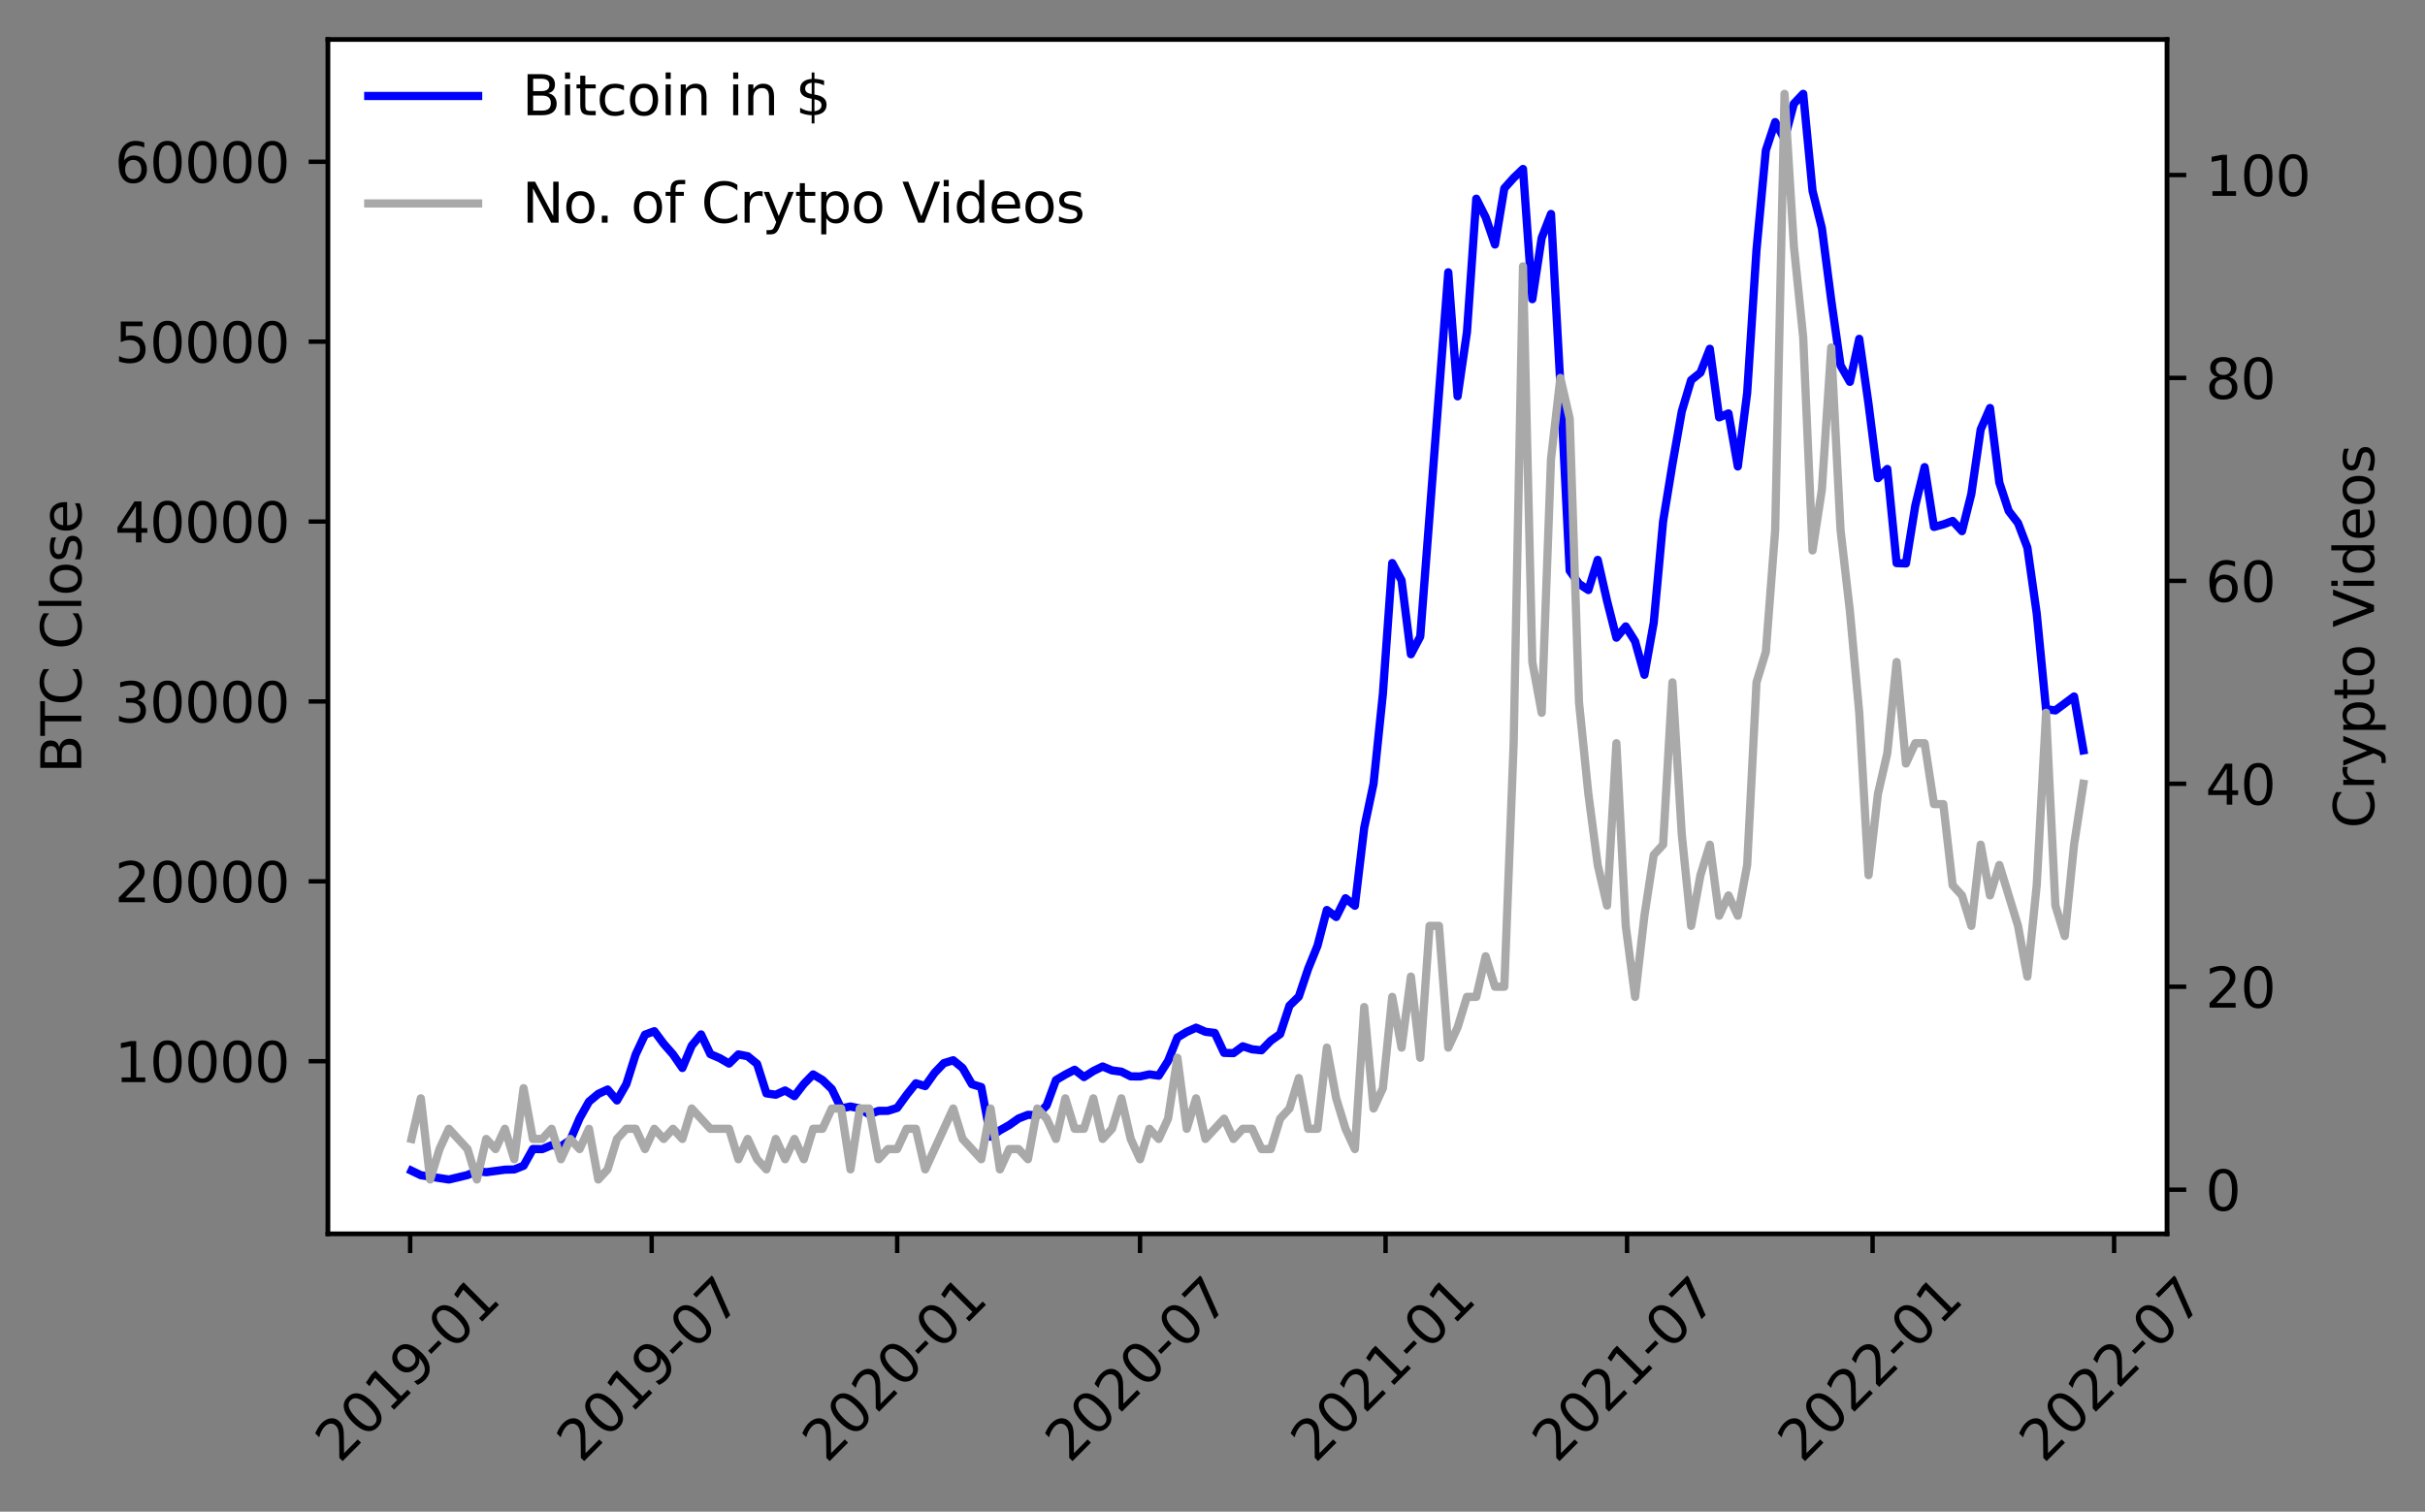 <?xml version="1.0" encoding="utf-8" standalone="no"?>
<!DOCTYPE svg PUBLIC "-//W3C//DTD SVG 1.1//EN"
  "http://www.w3.org/Graphics/SVG/1.1/DTD/svg11.dtd">
<svg height="275.228pt" version="1.1" viewBox="0 0 441.456 275.228" width="441.456pt" xmlns="http://www.w3.org/2000/svg" xmlns:xlink="http://www.w3.org/1999/xlink">
 <rect x="0" y="0" width="441.456" height="275.228" fill="#808080" stroke="none"/>
 <defs>
  <style type="text/css">*{stroke-linecap:butt;stroke-linejoin:round;}</style>
 </defs>
 <g id="figure_1">
  <g id="patch_1">
   <path d="M 0 275.228 
L 441.456 275.228 
L 441.456 0 
L 0 0 
z
" style="fill:none;"/>
  </g>
  <g id="axes_1">
   <g id="patch_2">
    <path d="M 59.691 224.64 
L 394.491 224.64 
L 394.491 7.2 
L 59.691 7.2 
z
" style="fill:#ffffff;"/>
   </g>
   <g id="matplotlib.axis_1">
    <g id="xtick_1">
     <g id="line2d_1">
      <defs>
       <path d="M 0 0 
L 0 3.5 
" id="m06c7d18dbf" style="stroke:#000000;stroke-width:0.8;"/>
      </defs>
      <g>
       <use style="stroke:#000000;stroke-width:0.8;" x="74.666" xlink:href="#m06c7d18dbf" y="224.64"/>
      </g>
     </g>
     <g id="text_1">
      <!-- 2019-01 -->
      <g transform="translate(61.845 266.558)rotate(-45)scale(0.1 -0.1)">
       <defs>
        <path d="M 1228 531 
L 3431 531 
L 3431 0 
L 469 0 
L 469 531 
Q 828 903 1448 1529 
Q 2069 2156 2228 2338 
Q 2531 2678 2651 2914 
Q 2772 3150 2772 3378 
Q 2772 3750 2511 3984 
Q 2250 4219 1831 4219 
Q 1534 4219 1204 4116 
Q 875 4013 500 3803 
L 500 4441 
Q 881 4594 1212 4672 
Q 1544 4750 1819 4750 
Q 2544 4750 2975 4387 
Q 3406 4025 3406 3419 
Q 3406 3131 3298 2873 
Q 3191 2616 2906 2266 
Q 2828 2175 2409 1742 
Q 1991 1309 1228 531 
z
" id="DejaVuSans-32" transform="scale(0.016)"/>
        <path d="M 2034 4250 
Q 1547 4250 1301 3770 
Q 1056 3291 1056 2328 
Q 1056 1369 1301 889 
Q 1547 409 2034 409 
Q 2525 409 2770 889 
Q 3016 1369 3016 2328 
Q 3016 3291 2770 3770 
Q 2525 4250 2034 4250 
z
M 2034 4750 
Q 2819 4750 3233 4129 
Q 3647 3509 3647 2328 
Q 3647 1150 3233 529 
Q 2819 -91 2034 -91 
Q 1250 -91 836 529 
Q 422 1150 422 2328 
Q 422 3509 836 4129 
Q 1250 4750 2034 4750 
z
" id="DejaVuSans-30" transform="scale(0.016)"/>
        <path d="M 794 531 
L 1825 531 
L 1825 4091 
L 703 3866 
L 703 4441 
L 1819 4666 
L 2450 4666 
L 2450 531 
L 3481 531 
L 3481 0 
L 794 0 
L 794 531 
z
" id="DejaVuSans-31" transform="scale(0.016)"/>
        <path d="M 703 97 
L 703 672 
Q 941 559 1184 500 
Q 1428 441 1663 441 
Q 2288 441 2617 861 
Q 2947 1281 2994 2138 
Q 2813 1869 2534 1725 
Q 2256 1581 1919 1581 
Q 1219 1581 811 2004 
Q 403 2428 403 3163 
Q 403 3881 828 4315 
Q 1253 4750 1959 4750 
Q 2769 4750 3195 4129 
Q 3622 3509 3622 2328 
Q 3622 1225 3098 567 
Q 2575 -91 1691 -91 
Q 1453 -91 1209 -44 
Q 966 3 703 97 
z
M 1959 2075 
Q 2384 2075 2632 2365 
Q 2881 2656 2881 3163 
Q 2881 3666 2632 3958 
Q 2384 4250 1959 4250 
Q 1534 4250 1286 3958 
Q 1038 3666 1038 3163 
Q 1038 2656 1286 2365 
Q 1534 2075 1959 2075 
z
" id="DejaVuSans-39" transform="scale(0.016)"/>
        <path d="M 313 2009 
L 1997 2009 
L 1997 1497 
L 313 1497 
L 313 2009 
z
" id="DejaVuSans-2d" transform="scale(0.016)"/>
       </defs>
       <use xlink:href="#DejaVuSans-32"/>
       <use x="63.623" xlink:href="#DejaVuSans-30"/>
       <use x="127.246" xlink:href="#DejaVuSans-31"/>
       <use x="190.869" xlink:href="#DejaVuSans-39"/>
       <use x="254.492" xlink:href="#DejaVuSans-2d"/>
       <use x="290.576" xlink:href="#DejaVuSans-30"/>
       <use x="354.199" xlink:href="#DejaVuSans-31"/>
      </g>
     </g>
    </g>
    <g id="xtick_2">
     <g id="line2d_2">
      <g>
       <use style="stroke:#000000;stroke-width:0.8;" x="118.632" xlink:href="#m06c7d18dbf" y="224.64"/>
      </g>
     </g>
     <g id="text_2">
      <!-- 2019-07 -->
      <g transform="translate(105.811 266.558)rotate(-45)scale(0.1 -0.1)">
       <defs>
        <path d="M 525 4666 
L 3525 4666 
L 3525 4397 
L 1831 0 
L 1172 0 
L 2766 4134 
L 525 4134 
L 525 4666 
z
" id="DejaVuSans-37" transform="scale(0.016)"/>
       </defs>
       <use xlink:href="#DejaVuSans-32"/>
       <use x="63.623" xlink:href="#DejaVuSans-30"/>
       <use x="127.246" xlink:href="#DejaVuSans-31"/>
       <use x="190.869" xlink:href="#DejaVuSans-39"/>
       <use x="254.492" xlink:href="#DejaVuSans-2d"/>
       <use x="290.576" xlink:href="#DejaVuSans-30"/>
       <use x="354.199" xlink:href="#DejaVuSans-37"/>
      </g>
     </g>
    </g>
    <g id="xtick_3">
     <g id="line2d_3">
      <g>
       <use style="stroke:#000000;stroke-width:0.8;" x="163.327" xlink:href="#m06c7d18dbf" y="224.64"/>
      </g>
     </g>
     <g id="text_3">
      <!-- 2020-01 -->
      <g transform="translate(150.506 266.558)rotate(-45)scale(0.1 -0.1)">
       <use xlink:href="#DejaVuSans-32"/>
       <use x="63.623" xlink:href="#DejaVuSans-30"/>
       <use x="127.246" xlink:href="#DejaVuSans-32"/>
       <use x="190.869" xlink:href="#DejaVuSans-30"/>
       <use x="254.492" xlink:href="#DejaVuSans-2d"/>
       <use x="290.576" xlink:href="#DejaVuSans-30"/>
       <use x="354.199" xlink:href="#DejaVuSans-31"/>
      </g>
     </g>
    </g>
    <g id="xtick_4">
     <g id="line2d_4">
      <g>
       <use style="stroke:#000000;stroke-width:0.8;" x="207.537" xlink:href="#m06c7d18dbf" y="224.64"/>
      </g>
     </g>
     <g id="text_4">
      <!-- 2020-07 -->
      <g transform="translate(194.715 266.558)rotate(-45)scale(0.1 -0.1)">
       <use xlink:href="#DejaVuSans-32"/>
       <use x="63.623" xlink:href="#DejaVuSans-30"/>
       <use x="127.246" xlink:href="#DejaVuSans-32"/>
       <use x="190.869" xlink:href="#DejaVuSans-30"/>
       <use x="254.492" xlink:href="#DejaVuSans-2d"/>
       <use x="290.576" xlink:href="#DejaVuSans-30"/>
       <use x="354.199" xlink:href="#DejaVuSans-37"/>
      </g>
     </g>
    </g>
    <g id="xtick_5">
     <g id="line2d_5">
      <g>
       <use style="stroke:#000000;stroke-width:0.8;" x="252.232" xlink:href="#m06c7d18dbf" y="224.64"/>
      </g>
     </g>
     <g id="text_5">
      <!-- 2021-01 -->
      <g transform="translate(239.41 266.558)rotate(-45)scale(0.1 -0.1)">
       <use xlink:href="#DejaVuSans-32"/>
       <use x="63.623" xlink:href="#DejaVuSans-30"/>
       <use x="127.246" xlink:href="#DejaVuSans-32"/>
       <use x="190.869" xlink:href="#DejaVuSans-31"/>
       <use x="254.492" xlink:href="#DejaVuSans-2d"/>
       <use x="290.576" xlink:href="#DejaVuSans-30"/>
       <use x="354.199" xlink:href="#DejaVuSans-31"/>
      </g>
     </g>
    </g>
    <g id="xtick_6">
     <g id="line2d_6">
      <g>
       <use style="stroke:#000000;stroke-width:0.8;" x="296.198" xlink:href="#m06c7d18dbf" y="224.64"/>
      </g>
     </g>
     <g id="text_6">
      <!-- 2021-07 -->
      <g transform="translate(283.377 266.558)rotate(-45)scale(0.1 -0.1)">
       <use xlink:href="#DejaVuSans-32"/>
       <use x="63.623" xlink:href="#DejaVuSans-30"/>
       <use x="127.246" xlink:href="#DejaVuSans-32"/>
       <use x="190.869" xlink:href="#DejaVuSans-31"/>
       <use x="254.492" xlink:href="#DejaVuSans-2d"/>
       <use x="290.576" xlink:href="#DejaVuSans-30"/>
       <use x="354.199" xlink:href="#DejaVuSans-37"/>
      </g>
     </g>
    </g>
    <g id="xtick_7">
     <g id="line2d_7">
      <g>
       <use style="stroke:#000000;stroke-width:0.8;" x="340.893" xlink:href="#m06c7d18dbf" y="224.64"/>
      </g>
     </g>
     <g id="text_7">
      <!-- 2022-01 -->
      <g transform="translate(328.072 266.558)rotate(-45)scale(0.1 -0.1)">
       <use xlink:href="#DejaVuSans-32"/>
       <use x="63.623" xlink:href="#DejaVuSans-30"/>
       <use x="127.246" xlink:href="#DejaVuSans-32"/>
       <use x="190.869" xlink:href="#DejaVuSans-32"/>
       <use x="254.492" xlink:href="#DejaVuSans-2d"/>
       <use x="290.576" xlink:href="#DejaVuSans-30"/>
       <use x="354.199" xlink:href="#DejaVuSans-31"/>
      </g>
     </g>
    </g>
    <g id="xtick_8">
     <g id="line2d_8">
      <g>
       <use style="stroke:#000000;stroke-width:0.8;" x="384.859" xlink:href="#m06c7d18dbf" y="224.64"/>
      </g>
     </g>
     <g id="text_8">
      <!-- 2022-07 -->
      <g transform="translate(372.038 266.558)rotate(-45)scale(0.1 -0.1)">
       <use xlink:href="#DejaVuSans-32"/>
       <use x="63.623" xlink:href="#DejaVuSans-30"/>
       <use x="127.246" xlink:href="#DejaVuSans-32"/>
       <use x="190.869" xlink:href="#DejaVuSans-32"/>
       <use x="254.492" xlink:href="#DejaVuSans-2d"/>
       <use x="290.576" xlink:href="#DejaVuSans-30"/>
       <use x="354.199" xlink:href="#DejaVuSans-37"/>
      </g>
     </g>
    </g>
   </g>
   <g id="matplotlib.axis_2">
    <g id="ytick_1">
     <g id="line2d_9">
      <defs>
       <path d="M 0 0 
L -3.5 0 
" id="m166ab24868" style="stroke:#000000;stroke-width:0.8;"/>
      </defs>
      <g>
       <use style="stroke:#000000;stroke-width:0.8;" x="59.691" xlink:href="#m166ab24868" y="193.222"/>
      </g>
     </g>
     <g id="text_9">
      <!-- 10000 -->
      <g transform="translate(20.878 197.021)scale(0.1 -0.1)">
       <use xlink:href="#DejaVuSans-31"/>
       <use x="63.623" xlink:href="#DejaVuSans-30"/>
       <use x="127.246" xlink:href="#DejaVuSans-30"/>
       <use x="190.869" xlink:href="#DejaVuSans-30"/>
       <use x="254.492" xlink:href="#DejaVuSans-30"/>
      </g>
     </g>
    </g>
    <g id="ytick_2">
     <g id="line2d_10">
      <g>
       <use style="stroke:#000000;stroke-width:0.8;" x="59.691" xlink:href="#m166ab24868" y="160.468"/>
      </g>
     </g>
     <g id="text_10">
      <!-- 20000 -->
      <g transform="translate(20.878 164.267)scale(0.1 -0.1)">
       <use xlink:href="#DejaVuSans-32"/>
       <use x="63.623" xlink:href="#DejaVuSans-30"/>
       <use x="127.246" xlink:href="#DejaVuSans-30"/>
       <use x="190.869" xlink:href="#DejaVuSans-30"/>
       <use x="254.492" xlink:href="#DejaVuSans-30"/>
      </g>
     </g>
    </g>
    <g id="ytick_3">
     <g id="line2d_11">
      <g>
       <use style="stroke:#000000;stroke-width:0.8;" x="59.691" xlink:href="#m166ab24868" y="127.714"/>
      </g>
     </g>
     <g id="text_11">
      <!-- 30000 -->
      <g transform="translate(20.878 131.513)scale(0.1 -0.1)">
       <defs>
        <path d="M 2597 2516 
Q 3050 2419 3304 2112 
Q 3559 1806 3559 1356 
Q 3559 666 3084 287 
Q 2609 -91 1734 -91 
Q 1441 -91 1130 -33 
Q 819 25 488 141 
L 488 750 
Q 750 597 1062 519 
Q 1375 441 1716 441 
Q 2309 441 2620 675 
Q 2931 909 2931 1356 
Q 2931 1769 2642 2001 
Q 2353 2234 1838 2234 
L 1294 2234 
L 1294 2753 
L 1863 2753 
Q 2328 2753 2575 2939 
Q 2822 3125 2822 3475 
Q 2822 3834 2567 4026 
Q 2313 4219 1838 4219 
Q 1578 4219 1281 4162 
Q 984 4106 628 3988 
L 628 4550 
Q 988 4650 1302 4700 
Q 1616 4750 1894 4750 
Q 2613 4750 3031 4423 
Q 3450 4097 3450 3541 
Q 3450 3153 3228 2886 
Q 3006 2619 2597 2516 
z
" id="DejaVuSans-33" transform="scale(0.016)"/>
       </defs>
       <use xlink:href="#DejaVuSans-33"/>
       <use x="63.623" xlink:href="#DejaVuSans-30"/>
       <use x="127.246" xlink:href="#DejaVuSans-30"/>
       <use x="190.869" xlink:href="#DejaVuSans-30"/>
       <use x="254.492" xlink:href="#DejaVuSans-30"/>
      </g>
     </g>
    </g>
    <g id="ytick_4">
     <g id="line2d_12">
      <g>
       <use style="stroke:#000000;stroke-width:0.8;" x="59.691" xlink:href="#m166ab24868" y="94.96"/>
      </g>
     </g>
     <g id="text_12">
      <!-- 40000 -->
      <g transform="translate(20.878 98.759)scale(0.1 -0.1)">
       <defs>
        <path d="M 2419 4116 
L 825 1625 
L 2419 1625 
L 2419 4116 
z
M 2253 4666 
L 3047 4666 
L 3047 1625 
L 3713 1625 
L 3713 1100 
L 3047 1100 
L 3047 0 
L 2419 0 
L 2419 1100 
L 313 1100 
L 313 1709 
L 2253 4666 
z
" id="DejaVuSans-34" transform="scale(0.016)"/>
       </defs>
       <use xlink:href="#DejaVuSans-34"/>
       <use x="63.623" xlink:href="#DejaVuSans-30"/>
       <use x="127.246" xlink:href="#DejaVuSans-30"/>
       <use x="190.869" xlink:href="#DejaVuSans-30"/>
       <use x="254.492" xlink:href="#DejaVuSans-30"/>
      </g>
     </g>
    </g>
    <g id="ytick_5">
     <g id="line2d_13">
      <g>
       <use style="stroke:#000000;stroke-width:0.8;" x="59.691" xlink:href="#m166ab24868" y="62.206"/>
      </g>
     </g>
     <g id="text_13">
      <!-- 50000 -->
      <g transform="translate(20.878 66.006)scale(0.1 -0.1)">
       <defs>
        <path d="M 691 4666 
L 3169 4666 
L 3169 4134 
L 1269 4134 
L 1269 2991 
Q 1406 3038 1543 3061 
Q 1681 3084 1819 3084 
Q 2600 3084 3056 2656 
Q 3513 2228 3513 1497 
Q 3513 744 3044 326 
Q 2575 -91 1722 -91 
Q 1428 -91 1123 -41 
Q 819 9 494 109 
L 494 744 
Q 775 591 1075 516 
Q 1375 441 1709 441 
Q 2250 441 2565 725 
Q 2881 1009 2881 1497 
Q 2881 1984 2565 2268 
Q 2250 2553 1709 2553 
Q 1456 2553 1204 2497 
Q 953 2441 691 2322 
L 691 4666 
z
" id="DejaVuSans-35" transform="scale(0.016)"/>
       </defs>
       <use xlink:href="#DejaVuSans-35"/>
       <use x="63.623" xlink:href="#DejaVuSans-30"/>
       <use x="127.246" xlink:href="#DejaVuSans-30"/>
       <use x="190.869" xlink:href="#DejaVuSans-30"/>
       <use x="254.492" xlink:href="#DejaVuSans-30"/>
      </g>
     </g>
    </g>
    <g id="ytick_6">
     <g id="line2d_14">
      <g>
       <use style="stroke:#000000;stroke-width:0.8;" x="59.691" xlink:href="#m166ab24868" y="29.453"/>
      </g>
     </g>
     <g id="text_14">
      <!-- 60000 -->
      <g transform="translate(20.878 33.252)scale(0.1 -0.1)">
       <defs>
        <path d="M 2113 2584 
Q 1688 2584 1439 2293 
Q 1191 2003 1191 1497 
Q 1191 994 1439 701 
Q 1688 409 2113 409 
Q 2538 409 2786 701 
Q 3034 994 3034 1497 
Q 3034 2003 2786 2293 
Q 2538 2584 2113 2584 
z
M 3366 4563 
L 3366 3988 
Q 3128 4100 2886 4159 
Q 2644 4219 2406 4219 
Q 1781 4219 1451 3797 
Q 1122 3375 1075 2522 
Q 1259 2794 1537 2939 
Q 1816 3084 2150 3084 
Q 2853 3084 3261 2657 
Q 3669 2231 3669 1497 
Q 3669 778 3244 343 
Q 2819 -91 2113 -91 
Q 1303 -91 875 529 
Q 447 1150 447 2328 
Q 447 3434 972 4092 
Q 1497 4750 2381 4750 
Q 2619 4750 2861 4703 
Q 3103 4656 3366 4563 
z
" id="DejaVuSans-36" transform="scale(0.016)"/>
       </defs>
       <use xlink:href="#DejaVuSans-36"/>
       <use x="63.623" xlink:href="#DejaVuSans-30"/>
       <use x="127.246" xlink:href="#DejaVuSans-30"/>
       <use x="190.869" xlink:href="#DejaVuSans-30"/>
       <use x="254.492" xlink:href="#DejaVuSans-30"/>
      </g>
     </g>
    </g>
    <g id="text_15">
     <!-- BTC Close -->
     <g transform="translate(14.798 140.812)rotate(-90)scale(0.1 -0.1)">
      <defs>
       <path d="M 1259 2228 
L 1259 519 
L 2272 519 
Q 2781 519 3026 730 
Q 3272 941 3272 1375 
Q 3272 1813 3026 2020 
Q 2781 2228 2272 2228 
L 1259 2228 
z
M 1259 4147 
L 1259 2741 
L 2194 2741 
Q 2656 2741 2882 2914 
Q 3109 3088 3109 3444 
Q 3109 3797 2882 3972 
Q 2656 4147 2194 4147 
L 1259 4147 
z
M 628 4666 
L 2241 4666 
Q 2963 4666 3353 4366 
Q 3744 4066 3744 3513 
Q 3744 3084 3544 2831 
Q 3344 2578 2956 2516 
Q 3422 2416 3680 2098 
Q 3938 1781 3938 1306 
Q 3938 681 3513 340 
Q 3088 0 2303 0 
L 628 0 
L 628 4666 
z
" id="DejaVuSans-42" transform="scale(0.016)"/>
       <path d="M -19 4666 
L 3928 4666 
L 3928 4134 
L 2272 4134 
L 2272 0 
L 1638 0 
L 1638 4134 
L -19 4134 
L -19 4666 
z
" id="DejaVuSans-54" transform="scale(0.016)"/>
       <path d="M 4122 4306 
L 4122 3641 
Q 3803 3938 3442 4084 
Q 3081 4231 2675 4231 
Q 1875 4231 1450 3742 
Q 1025 3253 1025 2328 
Q 1025 1406 1450 917 
Q 1875 428 2675 428 
Q 3081 428 3442 575 
Q 3803 722 4122 1019 
L 4122 359 
Q 3791 134 3420 21 
Q 3050 -91 2638 -91 
Q 1578 -91 968 557 
Q 359 1206 359 2328 
Q 359 3453 968 4101 
Q 1578 4750 2638 4750 
Q 3056 4750 3426 4639 
Q 3797 4528 4122 4306 
z
" id="DejaVuSans-43" transform="scale(0.016)"/>
       <path id="DejaVuSans-20" transform="scale(0.016)"/>
       <path d="M 603 4863 
L 1178 4863 
L 1178 0 
L 603 0 
L 603 4863 
z
" id="DejaVuSans-6c" transform="scale(0.016)"/>
       <path d="M 1959 3097 
Q 1497 3097 1228 2736 
Q 959 2375 959 1747 
Q 959 1119 1226 758 
Q 1494 397 1959 397 
Q 2419 397 2687 759 
Q 2956 1122 2956 1747 
Q 2956 2369 2687 2733 
Q 2419 3097 1959 3097 
z
M 1959 3584 
Q 2709 3584 3137 3096 
Q 3566 2609 3566 1747 
Q 3566 888 3137 398 
Q 2709 -91 1959 -91 
Q 1206 -91 779 398 
Q 353 888 353 1747 
Q 353 2609 779 3096 
Q 1206 3584 1959 3584 
z
" id="DejaVuSans-6f" transform="scale(0.016)"/>
       <path d="M 2834 3397 
L 2834 2853 
Q 2591 2978 2328 3040 
Q 2066 3103 1784 3103 
Q 1356 3103 1142 2972 
Q 928 2841 928 2578 
Q 928 2378 1081 2264 
Q 1234 2150 1697 2047 
L 1894 2003 
Q 2506 1872 2764 1633 
Q 3022 1394 3022 966 
Q 3022 478 2636 193 
Q 2250 -91 1575 -91 
Q 1294 -91 989 -36 
Q 684 19 347 128 
L 347 722 
Q 666 556 975 473 
Q 1284 391 1588 391 
Q 1994 391 2212 530 
Q 2431 669 2431 922 
Q 2431 1156 2273 1281 
Q 2116 1406 1581 1522 
L 1381 1569 
Q 847 1681 609 1914 
Q 372 2147 372 2553 
Q 372 3047 722 3315 
Q 1072 3584 1716 3584 
Q 2034 3584 2315 3537 
Q 2597 3491 2834 3397 
z
" id="DejaVuSans-73" transform="scale(0.016)"/>
       <path d="M 3597 1894 
L 3597 1613 
L 953 1613 
Q 991 1019 1311 708 
Q 1631 397 2203 397 
Q 2534 397 2845 478 
Q 3156 559 3463 722 
L 3463 178 
Q 3153 47 2828 -22 
Q 2503 -91 2169 -91 
Q 1331 -91 842 396 
Q 353 884 353 1716 
Q 353 2575 817 3079 
Q 1281 3584 2069 3584 
Q 2775 3584 3186 3129 
Q 3597 2675 3597 1894 
z
M 3022 2063 
Q 3016 2534 2758 2815 
Q 2500 3097 2075 3097 
Q 1594 3097 1305 2825 
Q 1016 2553 972 2059 
L 3022 2063 
z
" id="DejaVuSans-65" transform="scale(0.016)"/>
      </defs>
      <use xlink:href="#DejaVuSans-42"/>
      <use x="68.604" xlink:href="#DejaVuSans-54"/>
      <use x="123.812" xlink:href="#DejaVuSans-43"/>
      <use x="193.637" xlink:href="#DejaVuSans-20"/>
      <use x="225.424" xlink:href="#DejaVuSans-43"/>
      <use x="295.248" xlink:href="#DejaVuSans-6c"/>
      <use x="323.031" xlink:href="#DejaVuSans-6f"/>
      <use x="384.213" xlink:href="#DejaVuSans-73"/>
      <use x="436.312" xlink:href="#DejaVuSans-65"/>
     </g>
    </g>
   </g>
   <g id="line2d_15">
    <path clip-path="url(#p7dacb51795)" d="M 74.909 213.153 
L 76.609 213.972 
L 81.71 214.756 
L 85.111 213.944 
L 86.811 213.196 
L 88.512 213.427 
L 91.912 212.965 
L 93.613 212.926 
L 95.313 212.25 
L 97.013 209.201 
L 98.714 209.225 
L 100.414 208.507 
L 102.114 208.715 
L 103.815 207.567 
L 105.515 203.607 
L 107.216 200.579 
L 108.916 199.16 
L 110.616 198.37 
L 112.317 200.362 
L 114.017 197.396 
L 115.717 192.001 
L 117.418 188.378 
L 119.118 187.753 
L 120.818 190.036 
L 122.519 191.978 
L 124.219 194.449 
L 125.919 190.396 
L 127.62 188.339 
L 129.32 191.929 
L 131.021 192.655 
L 132.721 193.647 
L 134.421 191.979 
L 136.122 192.314 
L 137.822 193.71 
L 139.522 199.076 
L 141.223 199.316 
L 142.923 198.542 
L 144.623 199.576 
L 146.324 197.368 
L 148.024 195.624 
L 149.724 196.637 
L 151.425 198.278 
L 153.125 201.806 
L 154.826 201.464 
L 156.526 201.822 
L 158.226 202.889 
L 159.927 202.26 
L 161.627 202.251 
L 163.327 201.719 
L 165.028 199.377 
L 166.728 197.237 
L 168.428 197.741 
L 170.129 195.344 
L 171.829 193.566 
L 173.529 193.045 
L 175.23 194.449 
L 176.93 197.407 
L 178.63 197.923 
L 180.331 206.952 
L 182.031 205.802 
L 183.732 204.844 
L 185.432 203.64 
L 187.132 202.979 
L 188.833 203.052 
L 190.533 201.258 
L 192.233 196.65 
L 193.934 195.644 
L 195.634 194.774 
L 197.334 196.103 
L 199.035 195.005 
L 200.735 194.177 
L 202.435 194.895 
L 204.136 195.119 
L 205.836 195.973 
L 207.537 195.993 
L 209.237 195.612 
L 210.937 195.85 
L 212.638 193.167 
L 214.338 188.9 
L 216.038 187.878 
L 217.739 187.111 
L 219.439 187.857 
L 221.139 188.065 
L 222.84 191.697 
L 224.54 191.746 
L 226.24 190.504 
L 227.941 191.049 
L 229.641 191.225 
L 231.342 189.482 
L 233.042 188.279 
L 234.742 183.102 
L 236.443 181.449 
L 238.143 176.38 
L 239.843 172.188 
L 241.544 165.69 
L 243.244 166.96 
L 244.944 163.542 
L 246.645 164.913 
L 248.345 150.719 
L 250.045 142.695 
L 251.746 126.329 
L 253.446 102.518 
L 255.146 105.669 
L 256.847 119.124 
L 258.547 115.9 
L 263.648 49.576 
L 265.349 72.155 
L 267.049 60.469 
L 268.749 36.18 
L 270.45 39.554 
L 272.15 44.518 
L 273.85 34.287 
L 275.551 32.39 
L 277.251 30.767 
L 278.951 54.468 
L 280.652 43.318 
L 282.352 38.956 
L 284.053 70.012 
L 285.753 103.909 
L 287.453 106.3 
L 289.154 107.426 
L 290.854 101.939 
L 292.554 109.396 
L 294.255 116.101 
L 295.955 114.054 
L 297.655 116.77 
L 299.356 122.858 
L 301.056 113.349 
L 302.756 94.928 
L 304.457 84.525 
L 306.157 74.901 
L 307.858 69.213 
L 309.558 67.844 
L 311.258 63.504 
L 312.959 75.989 
L 314.659 75.266 
L 316.359 84.927 
L 318.06 71.529 
L 319.76 45.496 
L 321.46 27.376 
L 323.161 22.229 
L 324.861 25.318 
L 326.561 18.88 
L 328.262 17.084 
L 329.962 34.743 
L 331.662 41.545 
L 333.363 54.632 
L 335.063 66.539 
L 336.764 69.525 
L 338.464 61.695 
L 340.164 73.611 
L 341.865 87.061 
L 343.565 85.389 
L 345.265 102.523 
L 346.966 102.593 
L 348.666 92.068 
L 350.366 85.049 
L 352.067 95.939 
L 353.767 95.479 
L 355.467 94.849 
L 357.168 96.707 
L 358.868 89.939 
L 360.569 78.198 
L 362.269 74.288 
L 363.969 87.877 
L 365.67 93.033 
L 367.37 95.232 
L 369.07 99.708 
L 370.771 111.685 
L 372.471 129.121 
L 374.171 129.347 
L 377.572 126.813 
L 379.272 136.619 
L 379.272 136.619 
" style="fill:none;stroke:#0000ff;stroke-linecap:square;stroke-width:1.5;"/>
   </g>
   <g id="patch_3">
    <path d="M 59.691 224.64 
L 59.691 7.2 
" style="fill:none;stroke:#000000;stroke-linecap:square;stroke-linejoin:miter;stroke-width:0.8;"/>
   </g>
   <g id="patch_4">
    <path d="M 394.491 224.64 
L 394.491 7.2 
" style="fill:none;stroke:#000000;stroke-linecap:square;stroke-linejoin:miter;stroke-width:0.8;"/>
   </g>
   <g id="patch_5">
    <path d="M 59.691 224.64 
L 394.491 224.64 
" style="fill:none;stroke:#000000;stroke-linecap:square;stroke-linejoin:miter;stroke-width:0.8;"/>
   </g>
   <g id="patch_6">
    <path d="M 59.691 7.2 
L 394.491 7.2 
" style="fill:none;stroke:#000000;stroke-linecap:square;stroke-linejoin:miter;stroke-width:0.8;"/>
   </g>
   <g id="legend_1">
    <g id="line2d_16">
     <path d="M 67.039 17.473 
L 87.039 17.473 
" style="fill:none;stroke:#0000ff;stroke-linecap:square;stroke-width:1.5;"/>
    </g>
    <g id="line2d_17"/>
    <g id="text_16">
     <!-- Bitcoin in $ -->
     <g transform="translate(95.039 20.973)scale(0.1 -0.1)">
      <defs>
       <path d="M 603 3500 
L 1178 3500 
L 1178 0 
L 603 0 
L 603 3500 
z
M 603 4863 
L 1178 4863 
L 1178 4134 
L 603 4134 
L 603 4863 
z
" id="DejaVuSans-69" transform="scale(0.016)"/>
       <path d="M 1172 4494 
L 1172 3500 
L 2356 3500 
L 2356 3053 
L 1172 3053 
L 1172 1153 
Q 1172 725 1289 603 
Q 1406 481 1766 481 
L 2356 481 
L 2356 0 
L 1766 0 
Q 1100 0 847 248 
Q 594 497 594 1153 
L 594 3053 
L 172 3053 
L 172 3500 
L 594 3500 
L 594 4494 
L 1172 4494 
z
" id="DejaVuSans-74" transform="scale(0.016)"/>
       <path d="M 3122 3366 
L 3122 2828 
Q 2878 2963 2633 3030 
Q 2388 3097 2138 3097 
Q 1578 3097 1268 2742 
Q 959 2388 959 1747 
Q 959 1106 1268 751 
Q 1578 397 2138 397 
Q 2388 397 2633 464 
Q 2878 531 3122 666 
L 3122 134 
Q 2881 22 2623 -34 
Q 2366 -91 2075 -91 
Q 1284 -91 818 406 
Q 353 903 353 1747 
Q 353 2603 823 3093 
Q 1294 3584 2113 3584 
Q 2378 3584 2631 3529 
Q 2884 3475 3122 3366 
z
" id="DejaVuSans-63" transform="scale(0.016)"/>
       <path d="M 3513 2113 
L 3513 0 
L 2938 0 
L 2938 2094 
Q 2938 2591 2744 2837 
Q 2550 3084 2163 3084 
Q 1697 3084 1428 2787 
Q 1159 2491 1159 1978 
L 1159 0 
L 581 0 
L 581 3500 
L 1159 3500 
L 1159 2956 
Q 1366 3272 1645 3428 
Q 1925 3584 2291 3584 
Q 2894 3584 3203 3211 
Q 3513 2838 3513 2113 
z
" id="DejaVuSans-6e" transform="scale(0.016)"/>
       <path d="M 2163 -941 
L 1850 -941 
L 1847 0 
Q 1519 6 1191 76 
Q 863 147 531 288 
L 531 850 
Q 850 650 1176 548 
Q 1503 447 1850 444 
L 1850 1869 
Q 1159 1981 845 2250 
Q 531 2519 531 2988 
Q 531 3497 872 3790 
Q 1213 4084 1850 4128 
L 1850 4863 
L 2163 4863 
L 2163 4138 
Q 2453 4125 2725 4076 
Q 2997 4028 3256 3944 
L 3256 3397 
Q 2997 3528 2723 3600 
Q 2450 3672 2163 3684 
L 2163 2350 
Q 2872 2241 3206 1959 
Q 3541 1678 3541 1191 
Q 3541 663 3186 358 
Q 2831 53 2163 6 
L 2163 -941 
z
M 1850 2406 
L 1850 3688 
Q 1488 3647 1297 3481 
Q 1106 3316 1106 3041 
Q 1106 2772 1282 2622 
Q 1459 2472 1850 2406 
z
M 2163 1806 
L 2163 453 
Q 2559 506 2761 678 
Q 2963 850 2963 1131 
Q 2963 1406 2770 1568 
Q 2578 1731 2163 1806 
z
" id="DejaVuSans-24" transform="scale(0.016)"/>
      </defs>
      <use xlink:href="#DejaVuSans-42"/>
      <use x="68.604" xlink:href="#DejaVuSans-69"/>
      <use x="96.387" xlink:href="#DejaVuSans-74"/>
      <use x="135.596" xlink:href="#DejaVuSans-63"/>
      <use x="190.576" xlink:href="#DejaVuSans-6f"/>
      <use x="251.758" xlink:href="#DejaVuSans-69"/>
      <use x="279.541" xlink:href="#DejaVuSans-6e"/>
      <use x="342.92" xlink:href="#DejaVuSans-20"/>
      <use x="374.707" xlink:href="#DejaVuSans-69"/>
      <use x="402.49" xlink:href="#DejaVuSans-6e"/>
      <use x="465.869" xlink:href="#DejaVuSans-20"/>
      <use x="497.656" xlink:href="#DejaVuSans-24"/>
     </g>
    </g>
   </g>
  </g>
  <g id="axes_2">
   <g id="matplotlib.axis_3">
    <g id="ytick_7">
     <g id="line2d_18">
      <defs>
       <path d="M 0 0 
L 3.5 0 
" id="m97b8b75725" style="stroke:#000000;stroke-width:0.8;"/>
      </defs>
      <g>
       <use style="stroke:#000000;stroke-width:0.8;" x="394.491" xlink:href="#m97b8b75725" y="216.604"/>
      </g>
     </g>
     <g id="text_17">
      <!-- 0 -->
      <g transform="translate(401.491 220.403)scale(0.1 -0.1)">
       <use xlink:href="#DejaVuSans-30"/>
      </g>
     </g>
    </g>
    <g id="ytick_8">
     <g id="line2d_19">
      <g>
       <use style="stroke:#000000;stroke-width:0.8;" x="394.491" xlink:href="#m97b8b75725" y="179.656"/>
      </g>
     </g>
     <g id="text_18">
      <!-- 20 -->
      <g transform="translate(401.491 183.455)scale(0.1 -0.1)">
       <use xlink:href="#DejaVuSans-32"/>
       <use x="63.623" xlink:href="#DejaVuSans-30"/>
      </g>
     </g>
    </g>
    <g id="ytick_9">
     <g id="line2d_20">
      <g>
       <use style="stroke:#000000;stroke-width:0.8;" x="394.491" xlink:href="#m97b8b75725" y="142.707"/>
      </g>
     </g>
     <g id="text_19">
      <!-- 40 -->
      <g transform="translate(401.491 146.507)scale(0.1 -0.1)">
       <use xlink:href="#DejaVuSans-34"/>
       <use x="63.623" xlink:href="#DejaVuSans-30"/>
      </g>
     </g>
    </g>
    <g id="ytick_10">
     <g id="line2d_21">
      <g>
       <use style="stroke:#000000;stroke-width:0.8;" x="394.491" xlink:href="#m97b8b75725" y="105.759"/>
      </g>
     </g>
     <g id="text_20">
      <!-- 60 -->
      <g transform="translate(401.491 109.558)scale(0.1 -0.1)">
       <use xlink:href="#DejaVuSans-36"/>
       <use x="63.623" xlink:href="#DejaVuSans-30"/>
      </g>
     </g>
    </g>
    <g id="ytick_11">
     <g id="line2d_22">
      <g>
       <use style="stroke:#000000;stroke-width:0.8;" x="394.491" xlink:href="#m97b8b75725" y="68.811"/>
      </g>
     </g>
     <g id="text_21">
      <!-- 80 -->
      <g transform="translate(401.491 72.61)scale(0.1 -0.1)">
       <defs>
        <path d="M 2034 2216 
Q 1584 2216 1326 1975 
Q 1069 1734 1069 1313 
Q 1069 891 1326 650 
Q 1584 409 2034 409 
Q 2484 409 2743 651 
Q 3003 894 3003 1313 
Q 3003 1734 2745 1975 
Q 2488 2216 2034 2216 
z
M 1403 2484 
Q 997 2584 770 2862 
Q 544 3141 544 3541 
Q 544 4100 942 4425 
Q 1341 4750 2034 4750 
Q 2731 4750 3128 4425 
Q 3525 4100 3525 3541 
Q 3525 3141 3298 2862 
Q 3072 2584 2669 2484 
Q 3125 2378 3379 2068 
Q 3634 1759 3634 1313 
Q 3634 634 3220 271 
Q 2806 -91 2034 -91 
Q 1263 -91 848 271 
Q 434 634 434 1313 
Q 434 1759 690 2068 
Q 947 2378 1403 2484 
z
M 1172 3481 
Q 1172 3119 1398 2916 
Q 1625 2713 2034 2713 
Q 2441 2713 2670 2916 
Q 2900 3119 2900 3481 
Q 2900 3844 2670 4047 
Q 2441 4250 2034 4250 
Q 1625 4250 1398 4047 
Q 1172 3844 1172 3481 
z
" id="DejaVuSans-38" transform="scale(0.016)"/>
       </defs>
       <use xlink:href="#DejaVuSans-38"/>
       <use x="63.623" xlink:href="#DejaVuSans-30"/>
      </g>
     </g>
    </g>
    <g id="ytick_12">
     <g id="line2d_23">
      <g>
       <use style="stroke:#000000;stroke-width:0.8;" x="394.491" xlink:href="#m97b8b75725" y="31.863"/>
      </g>
     </g>
     <g id="text_22">
      <!-- 100 -->
      <g transform="translate(401.491 35.662)scale(0.1 -0.1)">
       <use xlink:href="#DejaVuSans-31"/>
       <use x="63.623" xlink:href="#DejaVuSans-30"/>
       <use x="127.246" xlink:href="#DejaVuSans-30"/>
      </g>
     </g>
    </g>
    <g id="text_23">
     <!-- Crypto Videos -->
     <g transform="translate(432.177 150.821)rotate(-90)scale(0.1 -0.1)">
      <defs>
       <path d="M 2631 2963 
Q 2534 3019 2420 3045 
Q 2306 3072 2169 3072 
Q 1681 3072 1420 2755 
Q 1159 2438 1159 1844 
L 1159 0 
L 581 0 
L 581 3500 
L 1159 3500 
L 1159 2956 
Q 1341 3275 1631 3429 
Q 1922 3584 2338 3584 
Q 2397 3584 2469 3576 
Q 2541 3569 2628 3553 
L 2631 2963 
z
" id="DejaVuSans-72" transform="scale(0.016)"/>
       <path d="M 2059 -325 
Q 1816 -950 1584 -1140 
Q 1353 -1331 966 -1331 
L 506 -1331 
L 506 -850 
L 844 -850 
Q 1081 -850 1212 -737 
Q 1344 -625 1503 -206 
L 1606 56 
L 191 3500 
L 800 3500 
L 1894 763 
L 2988 3500 
L 3597 3500 
L 2059 -325 
z
" id="DejaVuSans-79" transform="scale(0.016)"/>
       <path d="M 1159 525 
L 1159 -1331 
L 581 -1331 
L 581 3500 
L 1159 3500 
L 1159 2969 
Q 1341 3281 1617 3432 
Q 1894 3584 2278 3584 
Q 2916 3584 3314 3078 
Q 3713 2572 3713 1747 
Q 3713 922 3314 415 
Q 2916 -91 2278 -91 
Q 1894 -91 1617 61 
Q 1341 213 1159 525 
z
M 3116 1747 
Q 3116 2381 2855 2742 
Q 2594 3103 2138 3103 
Q 1681 3103 1420 2742 
Q 1159 2381 1159 1747 
Q 1159 1113 1420 752 
Q 1681 391 2138 391 
Q 2594 391 2855 752 
Q 3116 1113 3116 1747 
z
" id="DejaVuSans-70" transform="scale(0.016)"/>
       <path d="M 1831 0 
L 50 4666 
L 709 4666 
L 2188 738 
L 3669 4666 
L 4325 4666 
L 2547 0 
L 1831 0 
z
" id="DejaVuSans-56" transform="scale(0.016)"/>
       <path d="M 2906 2969 
L 2906 4863 
L 3481 4863 
L 3481 0 
L 2906 0 
L 2906 525 
Q 2725 213 2448 61 
Q 2172 -91 1784 -91 
Q 1150 -91 751 415 
Q 353 922 353 1747 
Q 353 2572 751 3078 
Q 1150 3584 1784 3584 
Q 2172 3584 2448 3432 
Q 2725 3281 2906 2969 
z
M 947 1747 
Q 947 1113 1208 752 
Q 1469 391 1925 391 
Q 2381 391 2643 752 
Q 2906 1113 2906 1747 
Q 2906 2381 2643 2742 
Q 2381 3103 1925 3103 
Q 1469 3103 1208 2742 
Q 947 2381 947 1747 
z
" id="DejaVuSans-64" transform="scale(0.016)"/>
      </defs>
      <use xlink:href="#DejaVuSans-43"/>
      <use x="69.824" xlink:href="#DejaVuSans-72"/>
      <use x="110.938" xlink:href="#DejaVuSans-79"/>
      <use x="170.117" xlink:href="#DejaVuSans-70"/>
      <use x="233.594" xlink:href="#DejaVuSans-74"/>
      <use x="272.803" xlink:href="#DejaVuSans-6f"/>
      <use x="333.984" xlink:href="#DejaVuSans-20"/>
      <use x="365.771" xlink:href="#DejaVuSans-56"/>
      <use x="431.93" xlink:href="#DejaVuSans-69"/>
      <use x="459.713" xlink:href="#DejaVuSans-64"/>
      <use x="523.189" xlink:href="#DejaVuSans-65"/>
      <use x="584.713" xlink:href="#DejaVuSans-6f"/>
      <use x="645.895" xlink:href="#DejaVuSans-73"/>
     </g>
    </g>
   </g>
   <g id="line2d_24">
    <path clip-path="url(#p7dacb51795)" d="M 74.909 207.367 
L 76.609 199.977 
L 78.31 214.756 
L 80.01 209.214 
L 81.71 205.519 
L 85.111 209.214 
L 86.811 214.756 
L 88.512 207.367 
L 90.212 209.214 
L 91.912 205.519 
L 93.613 211.062 
L 95.313 198.13 
L 97.013 207.367 
L 98.714 207.367 
L 100.414 205.519 
L 102.114 211.062 
L 103.815 207.367 
L 105.515 209.214 
L 107.216 205.519 
L 108.916 214.756 
L 110.616 212.909 
L 112.317 207.367 
L 114.017 205.519 
L 115.717 205.519 
L 117.418 209.214 
L 119.118 205.519 
L 120.818 207.367 
L 122.519 205.519 
L 124.219 207.367 
L 125.919 201.825 
L 129.32 205.519 
L 132.721 205.519 
L 134.421 211.062 
L 136.122 207.367 
L 137.822 211.062 
L 139.522 212.909 
L 141.223 207.367 
L 142.923 211.062 
L 144.623 207.367 
L 146.324 211.062 
L 148.024 205.519 
L 149.724 205.519 
L 151.425 201.825 
L 153.125 201.825 
L 154.826 212.909 
L 156.526 201.825 
L 158.226 201.825 
L 159.927 211.062 
L 161.627 209.214 
L 163.327 209.214 
L 165.028 205.519 
L 166.728 205.519 
L 168.428 212.909 
L 173.529 201.825 
L 175.23 207.367 
L 178.63 211.062 
L 180.331 201.825 
L 182.031 212.909 
L 183.732 209.214 
L 185.432 209.214 
L 187.132 211.062 
L 188.833 201.825 
L 190.533 203.672 
L 192.233 207.367 
L 193.934 199.977 
L 195.634 205.519 
L 197.334 205.519 
L 199.035 199.977 
L 200.735 207.367 
L 202.435 205.519 
L 204.136 199.977 
L 205.836 207.367 
L 207.537 211.062 
L 209.237 205.519 
L 210.937 207.367 
L 212.638 203.672 
L 214.338 192.587 
L 216.038 205.519 
L 217.739 199.977 
L 219.439 207.367 
L 222.84 203.672 
L 224.54 207.367 
L 226.24 205.519 
L 227.941 205.519 
L 229.641 209.214 
L 231.342 209.214 
L 233.042 203.672 
L 234.742 201.825 
L 236.443 196.282 
L 238.143 205.519 
L 239.843 205.519 
L 241.544 190.74 
L 243.244 199.977 
L 244.944 205.519 
L 246.645 209.214 
L 248.345 183.35 
L 250.045 201.825 
L 251.746 198.13 
L 253.446 181.503 
L 255.146 190.74 
L 256.847 177.808 
L 258.547 192.587 
L 260.248 168.571 
L 261.948 168.571 
L 263.648 190.74 
L 265.349 187.045 
L 267.049 181.503 
L 268.749 181.503 
L 270.45 174.113 
L 272.15 179.656 
L 273.85 179.656 
L 275.551 135.318 
L 277.251 48.49 
L 278.951 120.539 
L 280.652 129.776 
L 282.352 83.59 
L 284.053 68.811 
L 285.753 76.201 
L 287.453 127.928 
L 289.154 144.555 
L 290.854 157.487 
L 292.554 164.876 
L 294.255 135.318 
L 295.955 168.571 
L 297.655 181.503 
L 299.356 166.724 
L 301.056 155.639 
L 302.756 153.792 
L 304.457 124.233 
L 306.157 151.944 
L 307.858 168.571 
L 309.558 159.334 
L 311.258 153.792 
L 312.959 166.724 
L 314.659 163.029 
L 316.359 166.724 
L 318.06 157.487 
L 319.76 124.233 
L 321.46 118.691 
L 323.161 96.522 
L 324.861 17.084 
L 326.561 44.795 
L 328.262 61.421 
L 329.962 100.217 
L 331.662 89.133 
L 333.363 63.269 
L 335.063 96.522 
L 336.764 111.301 
L 338.464 129.776 
L 340.164 159.334 
L 341.865 144.555 
L 343.565 137.165 
L 345.265 120.539 
L 346.966 139.013 
L 348.666 135.318 
L 350.366 135.318 
L 352.067 146.402 
L 353.767 146.402 
L 355.467 161.182 
L 357.168 163.029 
L 358.868 168.571 
L 360.569 153.792 
L 362.269 163.029 
L 363.969 157.487 
L 367.37 168.571 
L 369.07 177.808 
L 370.771 161.182 
L 372.471 129.776 
L 374.171 164.876 
L 375.872 170.419 
L 377.572 153.792 
L 379.272 142.707 
L 379.272 142.707 
" style="fill:none;stroke:#a9a9a9;stroke-linecap:square;stroke-width:1.5;"/>
   </g>
   <g id="patch_7">
    <path d="M 59.691 224.64 
L 59.691 7.2 
" style="fill:none;stroke:#000000;stroke-linecap:square;stroke-linejoin:miter;stroke-width:0.8;"/>
   </g>
   <g id="patch_8">
    <path d="M 394.491 224.64 
L 394.491 7.2 
" style="fill:none;stroke:#000000;stroke-linecap:square;stroke-linejoin:miter;stroke-width:0.8;"/>
   </g>
   <g id="patch_9">
    <path d="M 59.691 224.64 
L 394.491 224.64 
" style="fill:none;stroke:#000000;stroke-linecap:square;stroke-linejoin:miter;stroke-width:0.8;"/>
   </g>
   <g id="patch_10">
    <path d="M 59.691 7.2 
L 394.491 7.2 
" style="fill:none;stroke:#000000;stroke-linecap:square;stroke-linejoin:miter;stroke-width:0.8;"/>
   </g>
   <g id="legend_2">
    <g id="line2d_25">
     <path d="M 67.039 37.042 
L 87.039 37.042 
" style="fill:none;stroke:#a9a9a9;stroke-linecap:square;stroke-width:1.5;"/>
    </g>
    <g id="line2d_26"/>
    <g id="text_24">
     <!-- No. of Crytpo Videos -->
     <g transform="translate(95.039 40.542)scale(0.1 -0.1)">
      <defs>
       <path d="M 628 4666 
L 1478 4666 
L 3547 763 
L 3547 4666 
L 4159 4666 
L 4159 0 
L 3309 0 
L 1241 3903 
L 1241 0 
L 628 0 
L 628 4666 
z
" id="DejaVuSans-4e" transform="scale(0.016)"/>
       <path d="M 684 794 
L 1344 794 
L 1344 0 
L 684 0 
L 684 794 
z
" id="DejaVuSans-2e" transform="scale(0.016)"/>
       <path d="M 2375 4863 
L 2375 4384 
L 1825 4384 
Q 1516 4384 1395 4259 
Q 1275 4134 1275 3809 
L 1275 3500 
L 2222 3500 
L 2222 3053 
L 1275 3053 
L 1275 0 
L 697 0 
L 697 3053 
L 147 3053 
L 147 3500 
L 697 3500 
L 697 3744 
Q 697 4328 969 4595 
Q 1241 4863 1831 4863 
L 2375 4863 
z
" id="DejaVuSans-66" transform="scale(0.016)"/>
      </defs>
      <use xlink:href="#DejaVuSans-4e"/>
      <use x="74.805" xlink:href="#DejaVuSans-6f"/>
      <use x="134.236" xlink:href="#DejaVuSans-2e"/>
      <use x="166.023" xlink:href="#DejaVuSans-20"/>
      <use x="197.811" xlink:href="#DejaVuSans-6f"/>
      <use x="258.992" xlink:href="#DejaVuSans-66"/>
      <use x="294.197" xlink:href="#DejaVuSans-20"/>
      <use x="325.984" xlink:href="#DejaVuSans-43"/>
      <use x="395.809" xlink:href="#DejaVuSans-72"/>
      <use x="436.922" xlink:href="#DejaVuSans-79"/>
      <use x="496.102" xlink:href="#DejaVuSans-74"/>
      <use x="535.311" xlink:href="#DejaVuSans-70"/>
      <use x="598.787" xlink:href="#DejaVuSans-6f"/>
      <use x="659.969" xlink:href="#DejaVuSans-20"/>
      <use x="691.756" xlink:href="#DejaVuSans-56"/>
      <use x="757.914" xlink:href="#DejaVuSans-69"/>
      <use x="785.697" xlink:href="#DejaVuSans-64"/>
      <use x="849.174" xlink:href="#DejaVuSans-65"/>
      <use x="910.697" xlink:href="#DejaVuSans-6f"/>
      <use x="971.879" xlink:href="#DejaVuSans-73"/>
     </g>
    </g>
   </g>
  </g>
 </g>
 <defs>
  <clipPath id="p7dacb51795">
   <rect height="217.44" width="334.8" x="59.691" y="7.2"/>
  </clipPath>
 </defs>
</svg>
